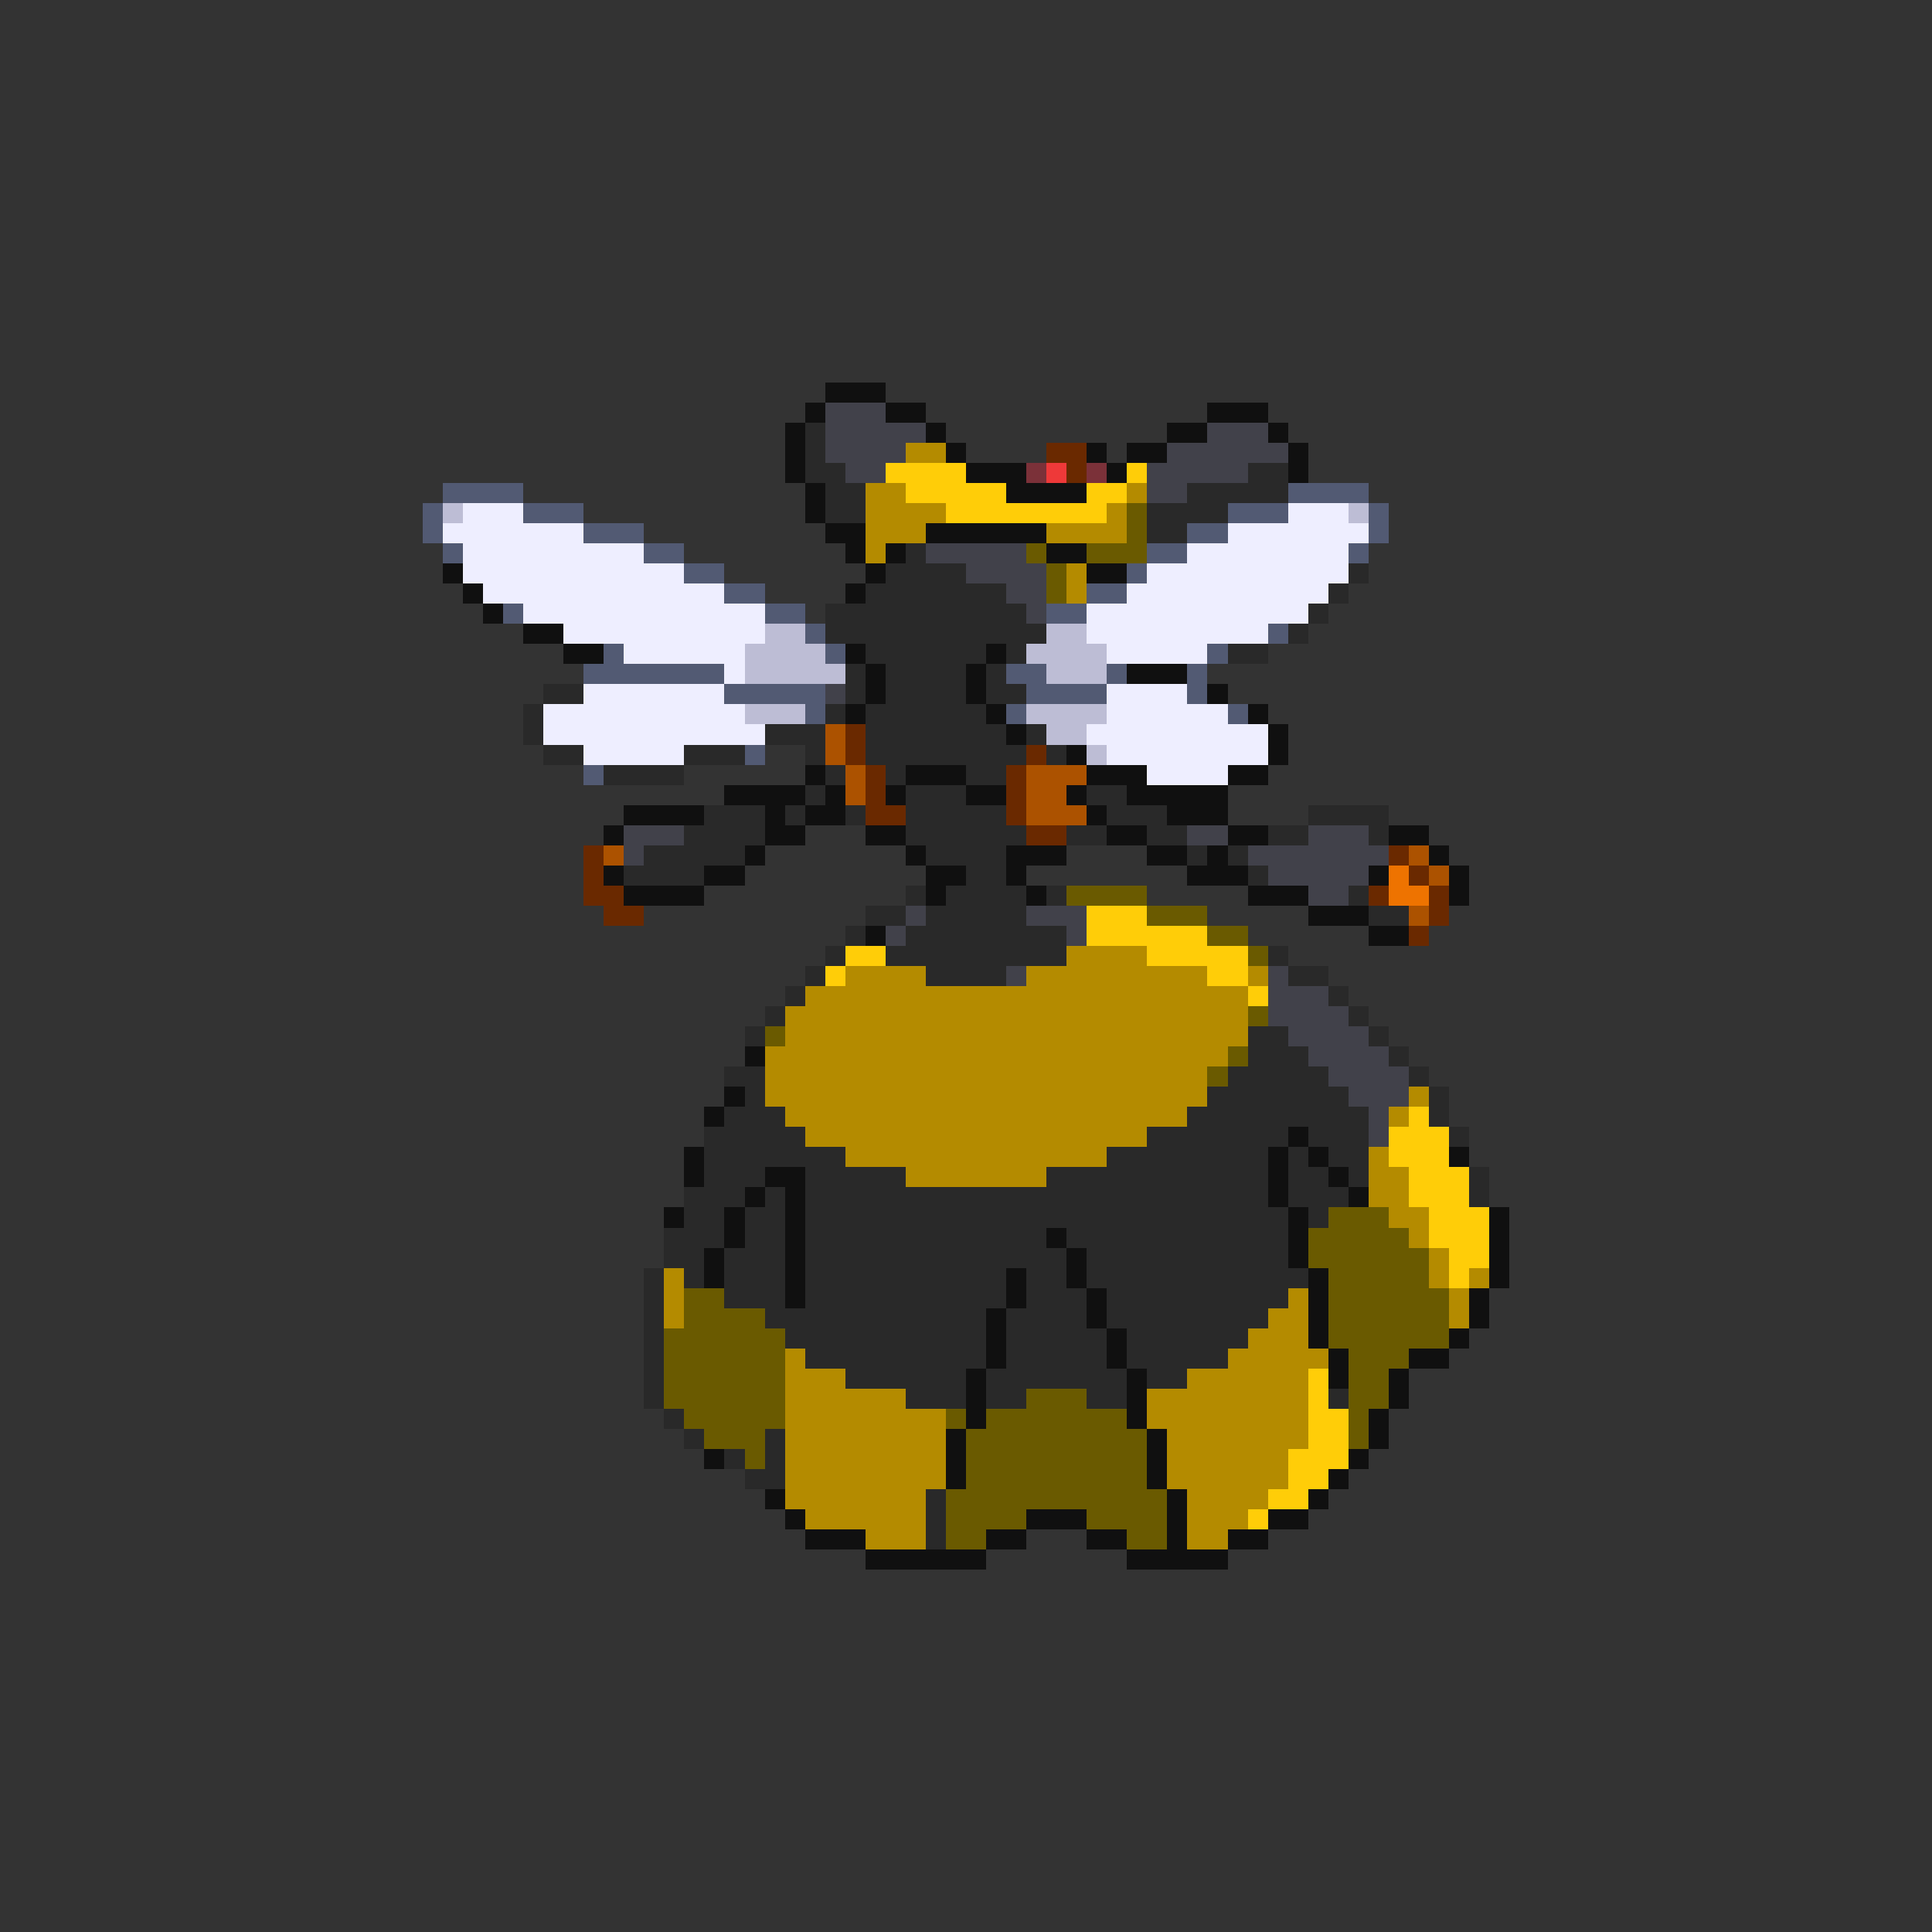 <svg xmlns="http://www.w3.org/2000/svg" viewBox="0 -0.5 96 96" shape-rendering="crispEdges">
<rect x="0" y="-0.5" width="96" height="96" fill="#333333" stroke="none"/>
<path stroke="#101010" d="M41 19h3M40 20h1M44 20h2M60 20h3M39 21h1M46 21h1M58 21h2M63 21h1M39 22h1M47 22h1M54 22h1M56 22h2M64 22h1M39 23h1M48 23h3M55 23h1M64 23h1M40 24h1M50 24h4M40 25h1M41 26h2M46 26h6M42 27h1M44 27h1M52 27h2M22 28h1M43 28h1M54 28h2M23 29h1M42 29h1M24 30h1M26 31h2M28 32h2M42 32h1M49 32h1M43 33h1M48 33h1M56 33h3M43 34h1M48 34h1M60 34h1M42 35h1M49 35h1M62 35h1M50 36h1M63 36h1M53 37h1M63 37h1M40 38h1M45 38h3M54 38h3M61 38h2M36 39h4M41 39h1M44 39h1M48 39h2M53 39h1M56 39h5M31 40h4M38 40h1M40 40h2M54 40h1M58 40h3M30 41h1M38 41h2M43 41h2M55 41h2M61 41h2M69 41h2M37 42h1M45 42h1M50 42h3M57 42h2M60 42h1M71 42h1M30 43h1M35 43h2M46 43h2M50 43h1M59 43h3M68 43h1M72 43h1M31 44h4M46 44h1M51 44h1M62 44h3M72 44h1M65 45h3M43 46h1M68 46h2M37 52h1M36 54h1M35 55h1M64 56h1M34 57h1M63 57h1M65 57h1M72 57h1M34 58h1M38 58h2M63 58h1M66 58h1M37 59h1M39 59h1M63 59h1M67 59h1M33 60h1M36 60h1M39 60h1M64 60h1M74 60h1M36 61h1M39 61h1M52 61h1M64 61h1M74 61h1M35 62h1M39 62h1M53 62h1M64 62h1M74 62h1M35 63h1M39 63h1M50 63h1M53 63h1M65 63h1M74 63h1M39 64h1M50 64h1M54 64h1M65 64h1M73 64h1M49 65h1M54 65h1M65 65h1M73 65h1M49 66h1M55 66h1M65 66h1M72 66h1M49 67h1M55 67h1M66 67h1M70 67h2M48 68h1M56 68h1M66 68h1M69 68h1M48 69h1M56 69h1M69 69h1M48 70h1M56 70h1M68 70h1M47 71h1M57 71h1M68 71h1M35 72h1M47 72h1M57 72h1M67 72h1M47 73h1M57 73h1M66 73h1M38 74h1M58 74h1M65 74h1M39 75h1M51 75h3M58 75h1M63 75h2M40 76h3M49 76h2M54 76h2M58 76h1M61 76h2M43 77h6M56 77h5" />
<path stroke="#41414a" d="M41 20h3M41 21h5M60 21h3M41 22h4M58 22h6M42 23h2M57 23h5M57 24h2M46 27h5M48 28h4M50 29h2M51 30h1M41 34h1M31 41h3M59 41h2M65 41h3M31 42h1M62 42h7M63 43h5M65 44h2M45 45h1M51 45h3M44 46h1M53 46h1M50 48h1M63 48h1M63 49h3M63 50h4M64 51h4M65 52h4M66 53h4M67 54h3M68 55h1M68 56h1" />
<path stroke="#292929" d="M40 21h1M40 22h1M40 23h2M62 23h2M41 24h2M59 24h5M41 25h2M57 25h4M57 26h2M45 27h1M44 28h4M67 28h1M43 29h7M66 29h1M41 30h10M65 30h1M41 31h11M64 31h1M43 32h6M50 32h1M61 32h2M42 33h1M44 33h4M49 33h1M27 34h2M42 34h1M44 34h4M49 34h2M26 35h1M41 35h1M43 35h6M26 36h1M38 36h3M43 36h7M51 36h1M27 37h2M34 37h3M40 37h1M43 37h8M52 37h1M30 38h4M41 38h1M44 38h1M48 38h2M40 39h1M45 39h3M54 39h2M35 40h3M39 40h1M42 40h1M45 40h5M55 40h3M65 40h4M34 41h4M45 41h6M53 41h2M57 41h2M63 41h2M68 41h1M32 42h5M46 42h4M59 42h1M61 42h1M31 43h4M48 43h2M62 43h1M45 44h1M47 44h4M52 44h1M67 44h1M43 45h2M46 45h5M68 45h2M42 46h1M45 46h8M41 47h1M44 47h9M63 47h1M40 48h1M46 48h4M64 48h2M39 49h1M66 49h1M38 50h1M67 50h1M37 51h1M62 51h2M68 51h1M62 52h3M69 52h1M36 53h2M61 53h5M70 53h1M37 54h1M60 54h7M71 54h1M36 55h3M59 55h9M71 55h1M35 56h5M57 56h7M65 56h3M72 56h1M35 57h7M55 57h8M64 57h1M66 57h2M35 58h3M40 58h5M52 58h11M64 58h2M67 58h1M73 58h1M34 59h3M38 59h1M40 59h23M64 59h3M73 59h1M34 60h2M37 60h2M40 60h24M65 60h1M33 61h3M37 61h2M40 61h12M53 61h11M33 62h2M36 62h3M40 62h13M54 62h10M32 63h1M34 63h1M36 63h3M40 63h10M51 63h2M54 63h11M32 64h1M36 64h3M40 64h10M51 64h3M55 64h9M32 65h1M38 65h11M50 65h4M55 65h8M32 66h1M39 66h10M50 66h5M56 66h6M32 67h1M40 67h9M50 67h5M56 67h5M32 68h1M42 68h6M49 68h7M57 68h2M32 69h1M45 69h3M49 69h2M54 69h2M66 69h1M33 70h1M34 71h1M38 71h1M36 72h1M38 72h1M37 73h2M46 74h1M46 75h1M46 76h1" />
<path stroke="#b48b00" d="M45 22h2M43 24h2M56 24h1M43 25h4M55 25h1M43 26h3M52 26h4M43 27h1M53 28h1M53 29h1M53 47h4M42 48h4M51 48h9M62 48h1M40 49h22M39 50h23M39 51h23M38 52h23M38 53h22M38 54h22M70 54h1M39 55h20M69 55h1M40 56h17M42 57h13M68 57h1M45 58h7M68 58h2M68 59h2M69 60h2M70 61h1M71 62h1M33 63h1M71 63h1M73 63h1M33 64h1M64 64h1M72 64h1M33 65h1M63 65h2M72 65h1M62 66h3M39 67h1M61 67h5M39 68h3M59 68h6M39 69h6M57 69h8M39 70h8M57 70h8M39 71h8M58 71h7M39 72h8M58 72h6M39 73h8M58 73h6M39 74h7M59 74h4M40 75h6M59 75h3M43 76h3M59 76h2" />
<path stroke="#6a2900" d="M52 22h2M53 23h1M42 36h1M42 37h1M51 37h1M43 38h1M50 38h1M43 39h1M50 39h1M43 40h2M50 40h1M51 41h2M29 42h1M69 42h1M29 43h1M70 43h1M29 44h2M68 44h1M71 44h1M30 45h2M71 45h1M70 46h1" />
<path stroke="#ffcd08" d="M44 23h4M56 23h1M45 24h5M54 24h2M47 25h8M54 45h3M54 46h6M42 47h2M57 47h5M41 48h1M60 48h2M62 49h1M70 55h1M69 56h3M69 57h3M70 58h3M70 59h3M71 60h3M71 61h3M72 62h2M72 63h1M65 68h1M65 69h1M65 70h2M65 71h2M64 72h3M64 73h2M63 74h2M62 75h1" />
<path stroke="#7b3139" d="M51 23h1M54 23h1" />
<path stroke="#ee3939" d="M52 23h1" />
<path stroke="#525a73" d="M22 24h4M64 24h4M21 25h1M26 25h3M61 25h3M68 25h1M21 26h1M29 26h3M59 26h2M68 26h1M22 27h1M32 27h2M57 27h2M67 27h1M34 28h2M56 28h1M36 29h2M54 29h2M25 30h1M38 30h2M52 30h2M40 31h1M63 31h1M30 32h1M41 32h1M60 32h1M29 33h7M50 33h2M55 33h1M59 33h1M36 34h5M51 34h4M59 34h1M40 35h1M50 35h1M61 35h1M37 37h1M29 38h1" />
<path stroke="#bdbdd5" d="M22 25h1M67 25h1M38 31h2M52 31h2M37 32h4M51 32h4M37 33h5M52 33h3M37 35h3M51 35h4M52 36h2M54 37h1" />
<path stroke="#eeeeff" d="M23 25h3M64 25h3M22 26h7M61 26h7M23 27h9M59 27h8M23 28h11M57 28h10M24 29h12M56 29h10M26 30h12M54 30h11M28 31h10M54 31h9M31 32h6M55 32h5M36 33h1M29 34h7M55 34h4M27 35h10M55 35h6M27 36h11M54 36h9M29 37h5M55 37h8M57 38h4" />
<path stroke="#6a5a00" d="M56 25h1M56 26h1M51 27h1M54 27h3M52 28h1M52 29h1M53 44h4M57 45h3M60 46h2M62 47h1M62 50h1M38 51h1M61 52h1M60 53h1M66 60h3M65 61h5M65 62h6M66 63h5M34 64h2M66 64h6M34 65h4M66 65h6M33 66h6M66 66h6M33 67h6M67 67h3M33 68h6M67 68h2M33 69h6M51 69h3M67 69h2M34 70h5M47 70h1M49 70h7M67 70h1M35 71h3M48 71h9M67 71h1M37 72h1M48 72h9M48 73h9M47 74h11M47 75h4M54 75h4M47 76h2M56 76h2" />
<path stroke="#ac5200" d="M41 36h1M41 37h1M42 38h1M51 38h3M42 39h1M51 39h2M51 40h3M30 42h1M70 42h1M71 43h1M70 45h1" />
<path stroke="#ee7300" d="M69 43h1M69 44h2" />
</svg>